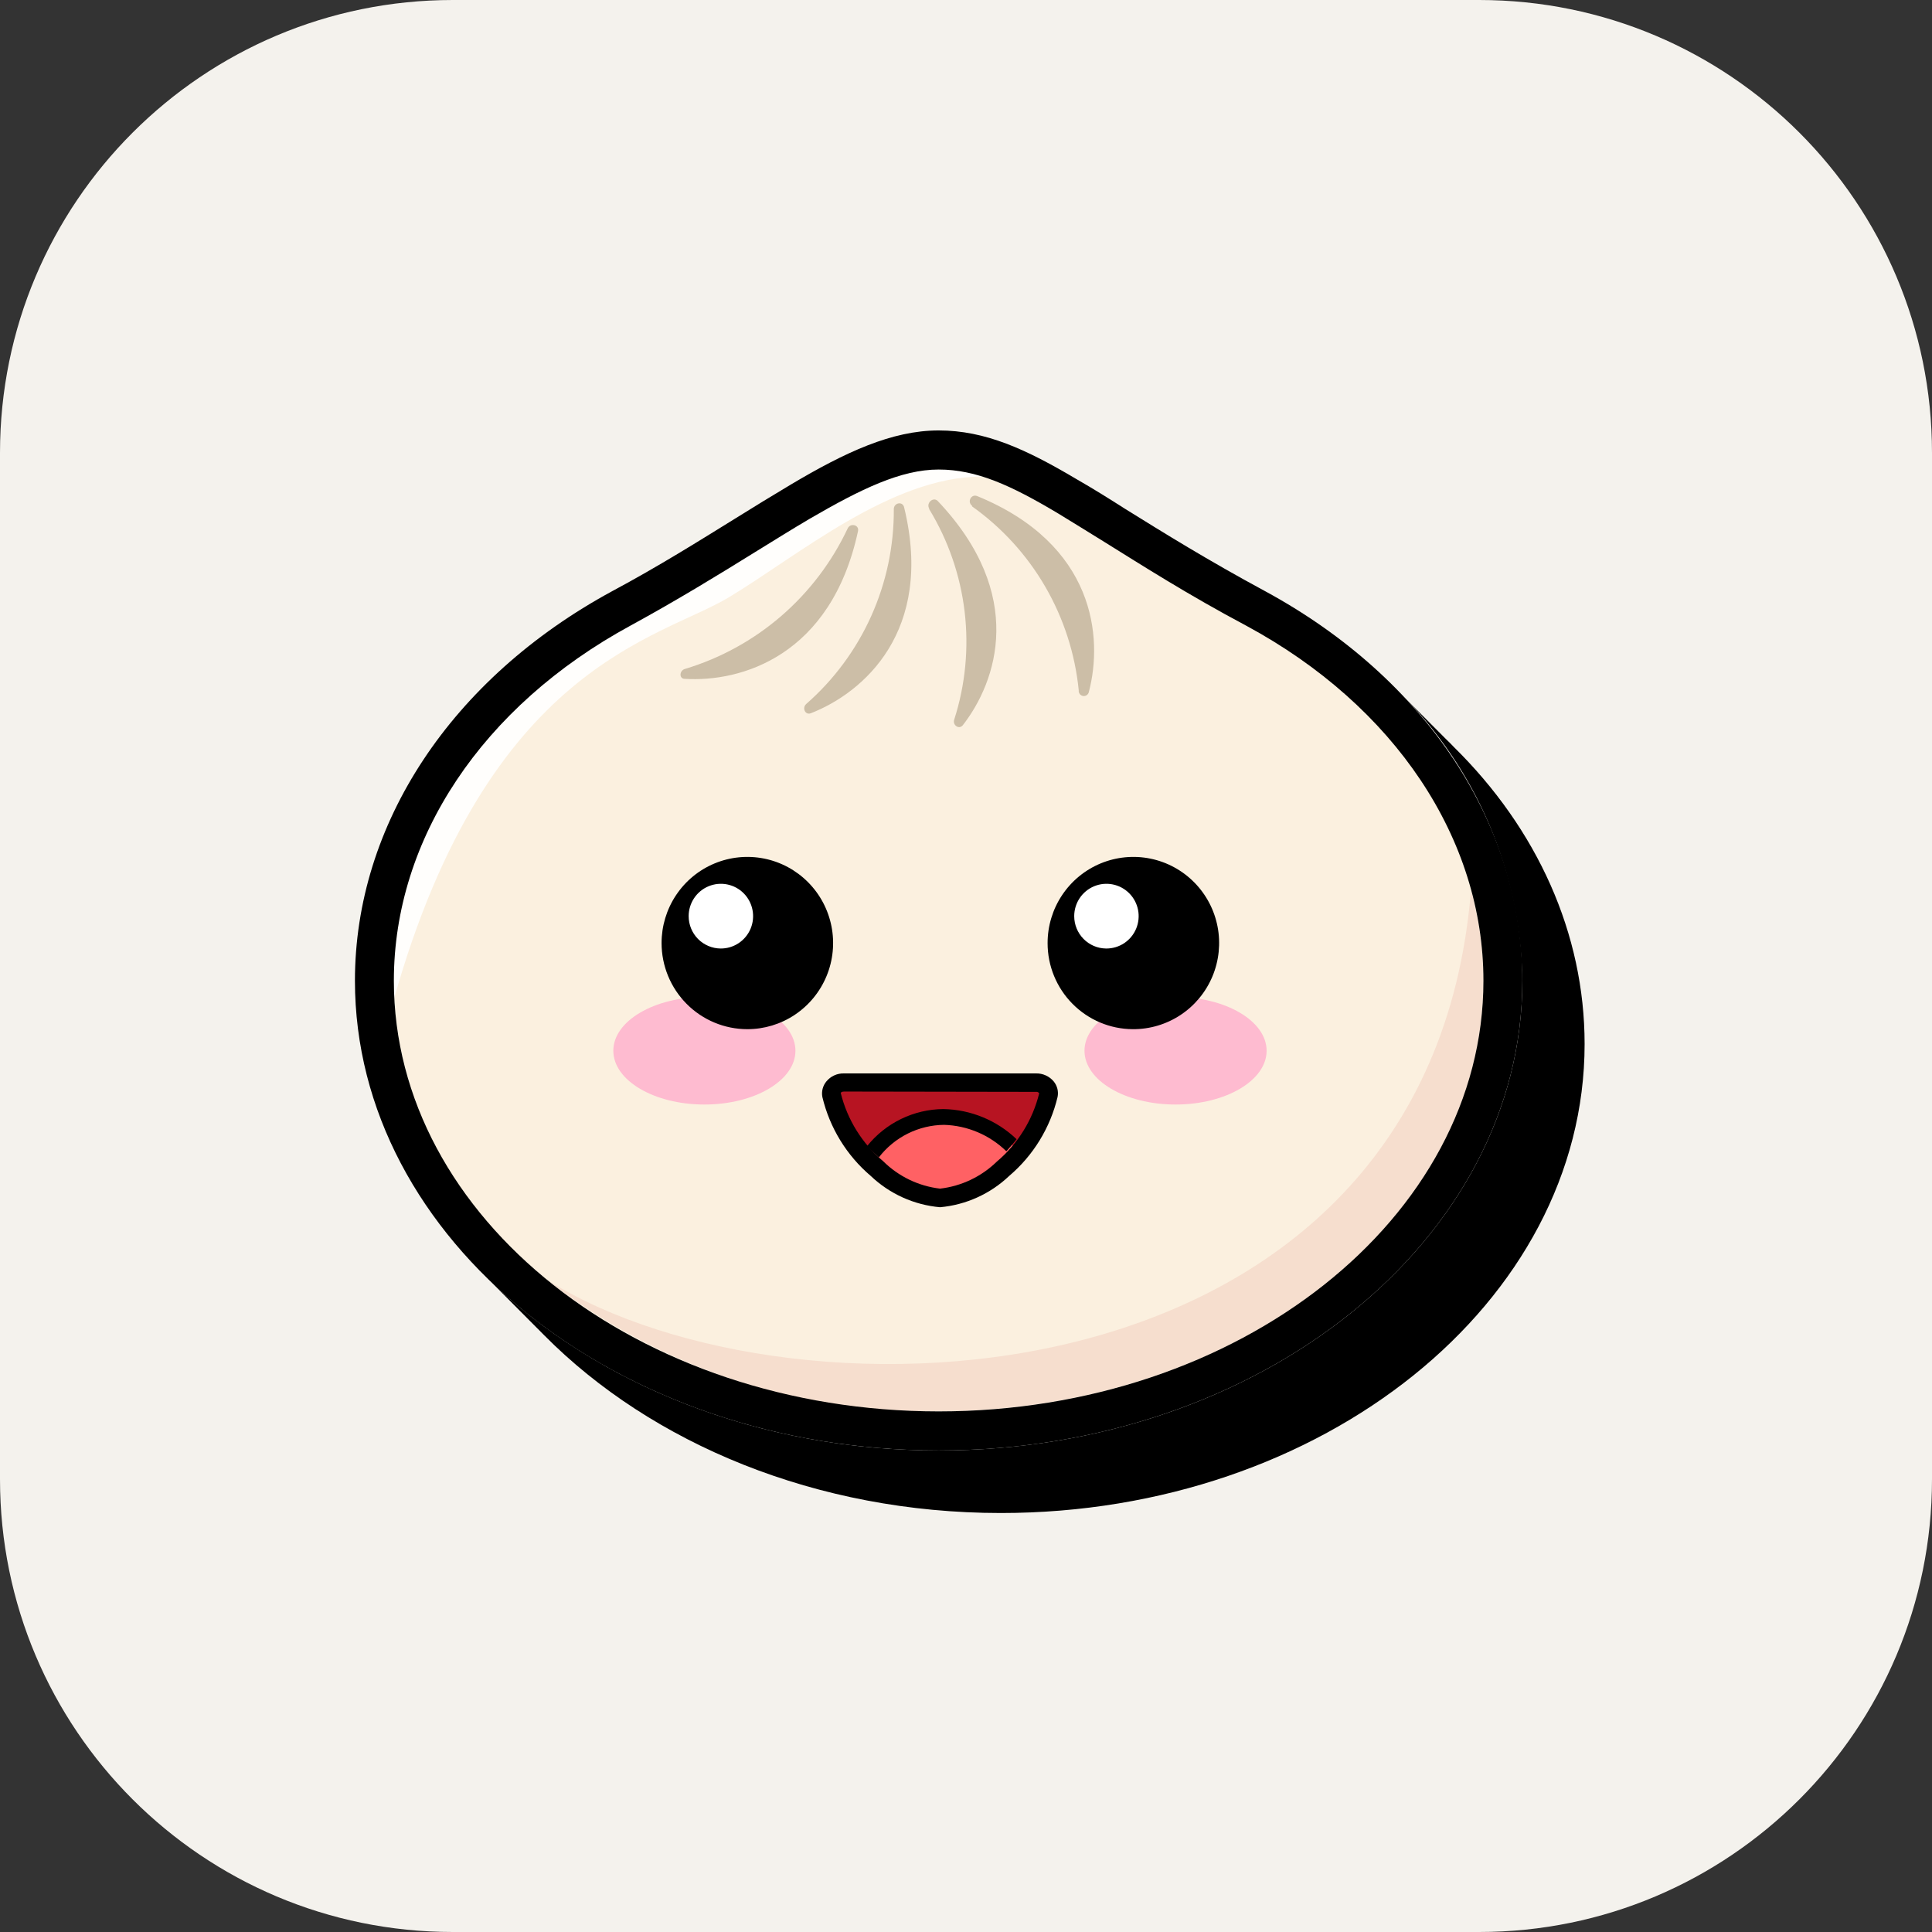 <svg width="256" height="256" viewBox="0 0 256 256" fill="none" xmlns="http://www.w3.org/2000/svg">
<rect x="0" y="0" width="256" height="256" fill="#333333" stroke="none"/>
<g clip-path="url(#clip0_10_7)">
<path d="M196 0H60C26.863 0 0 26.863 0 60V196C0 229.137 26.863 256 60 256H196C229.137 256 256 229.137 256 196V60C256 26.863 229.137 0 196 0Z" fill="#F4F2ED"/>
<path d="M192.623 98.961C192.293 98.609 191.943 98.257 191.592 97.926C191.241 97.594 190.911 97.221 190.561 96.89C190.21 96.559 189.88 96.186 189.529 95.854C189.179 95.523 188.849 95.15 188.498 94.819C188.148 94.487 187.818 94.114 187.467 93.783C187.116 93.451 186.786 93.079 186.436 92.747C186.085 92.416 185.755 92.043 185.404 91.711C195.635 101.809 201.495 115.546 201.719 129.95C201.719 164.274 167.028 192.196 124.375 192.196C100.491 192.196 79.124 183.434 64.913 169.701L65.944 170.736L66.976 171.772L68.007 172.808L69.038 173.844L70.069 174.879L71.101 175.915L72.132 176.951C86.322 191.264 108.164 200.482 132.625 200.482C175.278 200.482 209.969 172.559 209.969 138.339C209.969 123.715 203.699 109.857 192.623 98.961Z" fill="black"/>
<path d="M196.562 129.95C196.562 161.456 164.243 186.997 124.375 186.997C84.507 186.997 52.188 161.456 52.188 129.95C52.188 110.416 64.562 93.161 83.579 82.929C102.595 72.696 114.434 62.214 124.375 62.214C134.316 62.214 142.814 70.769 165.171 82.929C184.187 93.161 196.562 110.416 196.562 129.95Z" fill="#FBF0DF"/>
<path d="M196.563 129.95C196.552 125.903 195.997 121.875 194.912 117.977C189.282 186.956 105.503 190.27 72.565 169.639C87.372 181.165 105.644 187.287 124.375 186.997C164.181 186.997 196.563 161.415 196.563 129.95Z" fill="#F6DECE"/>
<path d="M96.593 79.138C105.812 73.586 118.064 63.167 130.109 63.146C128.256 62.545 126.322 62.231 124.375 62.214C119.384 62.214 114.062 64.804 107.359 68.698C105.029 70.065 102.616 71.577 100.058 73.151C95.252 76.134 89.746 79.511 83.558 82.887C63.923 93.555 52.188 111.141 52.188 129.95C52.188 130.779 52.188 131.607 52.188 132.415C64.686 88.066 87.394 84.689 96.593 79.138Z" fill="#FFFEFC"/>
<path fill-rule="evenodd" clip-rule="evenodd" d="M118.435 67.455C118.464 72.346 117.441 77.186 115.437 81.644C113.433 86.102 110.495 90.073 106.823 93.286C106.246 93.804 106.699 94.798 107.442 94.508C114.392 91.794 123.777 83.674 119.817 67.289C119.652 66.357 118.435 66.606 118.435 67.455ZM123.117 67.455C125.64 71.591 127.244 76.225 127.817 81.041C128.39 85.857 127.92 90.741 126.437 95.357C126.19 96.082 127.077 96.704 127.572 96.103C132.089 90.303 136.028 78.786 124.231 66.357C123.632 65.819 122.704 66.647 123.117 67.372V67.455ZM128.809 67.103C132.761 69.913 136.067 73.541 138.505 77.744C140.942 81.946 142.453 86.624 142.937 91.463C142.917 91.637 142.963 91.813 143.068 91.954C143.173 92.094 143.327 92.189 143.5 92.219C143.672 92.248 143.849 92.209 143.994 92.111C144.139 92.013 144.241 91.862 144.278 91.691C146.176 84.461 145.103 72.136 129.49 65.736C128.665 65.404 128.129 66.523 128.809 67.02V67.103ZM90.736 88.646C95.437 87.235 99.789 84.846 103.51 81.634C107.23 78.422 110.236 74.459 112.33 70.003C112.701 69.257 113.877 69.547 113.691 70.376C110.123 86.947 98.181 90.406 90.756 89.951C89.972 89.971 89.993 88.874 90.736 88.646Z" fill="#CCBEA7"/>
<path d="M124.375 192.196C81.722 192.196 47.031 164.274 47.031 129.95C47.031 109.236 59.778 89.909 81.124 78.33C87.312 75.016 92.612 71.681 97.336 68.76C99.934 67.144 102.389 65.632 104.761 64.224C112 59.915 118.188 57.036 124.375 57.036C130.562 57.036 135.966 59.521 142.731 63.54C144.794 64.721 146.856 66.005 149.063 67.414C154.199 70.604 159.994 74.208 167.626 78.33C188.973 89.909 201.719 109.215 201.719 129.95C201.719 164.274 167.028 192.196 124.375 192.196ZM124.375 62.214C119.384 62.214 114.062 64.804 107.359 68.698C105.029 70.065 102.616 71.577 100.058 73.151C95.252 76.134 89.746 79.511 83.558 82.887C63.923 93.555 52.188 111.141 52.188 129.95C52.188 161.415 84.569 187.018 124.375 187.018C164.181 187.018 196.562 161.415 196.562 129.95C196.562 111.141 184.827 93.555 165.171 82.929C157.375 78.786 151.291 74.891 146.361 71.826C144.113 70.438 142.051 69.154 140.174 68.014C133.924 64.286 129.366 62.214 124.375 62.214Z" fill="black"/>
<path d="M138.916 145.071C137.989 148.883 135.88 152.299 132.893 154.828C130.651 157.011 127.748 158.381 124.643 158.722C121.445 158.435 118.44 157.062 116.125 154.828C113.169 152.288 111.089 148.872 110.185 145.071C110.155 144.846 110.177 144.616 110.249 144.4C110.321 144.185 110.441 143.988 110.6 143.826C110.76 143.664 110.954 143.541 111.168 143.466C111.382 143.391 111.61 143.366 111.835 143.394H137.286C137.51 143.37 137.736 143.397 137.947 143.474C138.158 143.55 138.35 143.674 138.506 143.835C138.663 143.997 138.782 144.192 138.853 144.406C138.923 144.62 138.945 144.848 138.916 145.071Z" fill="#B71422"/>
<path d="M116.125 154.994C118.436 157.229 121.43 158.615 124.623 158.929C127.808 158.611 130.794 157.224 133.099 154.994C133.837 154.303 134.526 153.563 135.162 152.777C133.891 151.33 132.339 150.158 130.601 149.335C128.863 148.512 126.976 148.055 125.056 147.992C123.001 148.041 120.989 148.591 119.192 149.594C117.396 150.597 115.869 152.024 114.743 153.751C115.218 154.186 115.63 154.6 116.125 154.994Z" fill="#FF6164"/>
<path d="M116.455 153.357C117.478 152.03 118.786 150.952 120.283 150.206C121.78 149.46 123.426 149.064 125.097 149.049C128.186 149.14 131.129 150.389 133.347 152.549C133.821 152.031 134.275 151.493 134.708 150.954C132.084 148.445 128.617 147.018 124.994 146.956C123.058 146.973 121.149 147.42 119.405 148.265C117.662 149.111 116.126 150.333 114.908 151.845C115.396 152.377 115.912 152.882 116.455 153.357Z" fill="black"/>
<path d="M124.561 159.965C121.124 159.663 117.889 158.203 115.383 155.822C112.19 153.11 109.943 149.445 108.968 145.361C108.898 144.998 108.91 144.623 109.003 144.265C109.096 143.906 109.267 143.573 109.504 143.29C109.787 142.947 110.144 142.674 110.548 142.491C110.952 142.308 111.392 142.22 111.835 142.234H137.286C137.729 142.224 138.167 142.314 138.571 142.497C138.974 142.68 139.331 142.951 139.617 143.29C139.852 143.574 140.02 143.908 140.11 144.267C140.199 144.625 140.207 144.999 140.133 145.361C139.158 149.445 136.911 153.11 133.718 155.822C131.217 158.198 127.99 159.658 124.561 159.965ZM111.835 144.636C111.505 144.636 111.423 144.781 111.402 144.823C112.274 148.364 114.246 151.535 117.033 153.875C119.07 155.891 121.719 157.167 124.561 157.5C127.394 157.171 130.041 155.911 132.089 153.916C134.867 151.572 136.831 148.403 137.699 144.864C137.654 144.798 137.591 144.746 137.519 144.713C137.446 144.68 137.365 144.668 137.286 144.678L111.835 144.636Z" fill="black"/>
<path d="M155.766 146.356C162.43 146.356 167.832 143.165 167.832 139.23C167.832 135.295 162.43 132.104 155.766 132.104C149.103 132.104 143.701 135.295 143.701 139.23C143.701 143.165 149.103 146.356 155.766 146.356Z" fill="#FEBBD0"/>
<path d="M93.334 146.356C99.998 146.356 105.4 143.165 105.4 139.23C105.4 135.295 99.998 132.104 93.334 132.104C86.671 132.104 81.269 135.295 81.269 139.23C81.269 143.165 86.671 146.356 93.334 146.356Z" fill="#FEBBD0"/>
<path fill-rule="evenodd" clip-rule="evenodd" d="M99.006 136.371C101.255 136.376 103.454 135.71 105.326 134.458C107.197 133.206 108.657 131.425 109.52 129.34C110.384 127.255 110.612 124.959 110.175 122.744C109.739 120.529 108.658 118.493 107.07 116.895C105.481 115.296 103.457 114.207 101.252 113.765C99.046 113.323 96.76 113.548 94.683 114.411C92.605 115.274 90.829 116.737 89.579 118.615C88.329 120.492 87.662 122.7 87.662 124.958C87.662 127.981 88.857 130.881 90.984 133.021C93.111 135.161 95.996 136.366 99.006 136.371ZM150.094 136.371C152.345 136.388 154.551 135.732 156.43 134.488C158.31 133.244 159.779 131.467 160.652 129.383C161.525 127.299 161.762 125.002 161.333 122.782C160.904 120.563 159.828 118.522 158.242 116.917C156.656 115.312 154.631 114.217 152.424 113.77C150.218 113.323 147.929 113.544 145.847 114.405C143.766 115.267 141.986 116.73 140.734 118.608C139.481 120.487 138.813 122.697 138.812 124.958C138.807 127.972 139.991 130.866 142.106 133.005C144.22 135.145 147.093 136.355 150.094 136.371Z" fill="black"/>
<path fill-rule="evenodd" clip-rule="evenodd" d="M95.5 125.683C96.345 125.687 97.173 125.439 97.877 124.97C98.582 124.502 99.133 123.833 99.459 123.05C99.785 122.267 99.873 121.404 99.71 120.571C99.548 119.738 99.143 118.972 98.547 118.37C97.951 117.769 97.19 117.358 96.361 117.191C95.532 117.024 94.673 117.108 93.892 117.432C93.11 117.755 92.442 118.305 91.972 119.011C91.502 119.716 91.251 120.546 91.251 121.395C91.251 122.529 91.698 123.616 92.494 124.42C93.291 125.223 94.371 125.677 95.5 125.683ZM146.588 125.683C147.433 125.687 148.261 125.439 148.966 124.97C149.67 124.502 150.221 123.833 150.547 123.05C150.873 122.267 150.961 121.404 150.799 120.571C150.636 119.738 150.231 118.972 149.635 118.37C149.039 117.769 148.278 117.358 147.449 117.191C146.621 117.024 145.761 117.108 144.98 117.432C144.198 117.755 143.53 118.305 143.06 119.011C142.59 119.716 142.339 120.546 142.339 121.395C142.339 122.522 142.781 123.603 143.568 124.405C144.355 125.208 145.425 125.667 146.547 125.683H146.588Z" fill="white"/>
</g>
<defs>
<clipPath id="clip0_10_7">
<rect width="256" height="256" fill="white"/>
</clipPath>
</defs>
</svg>
